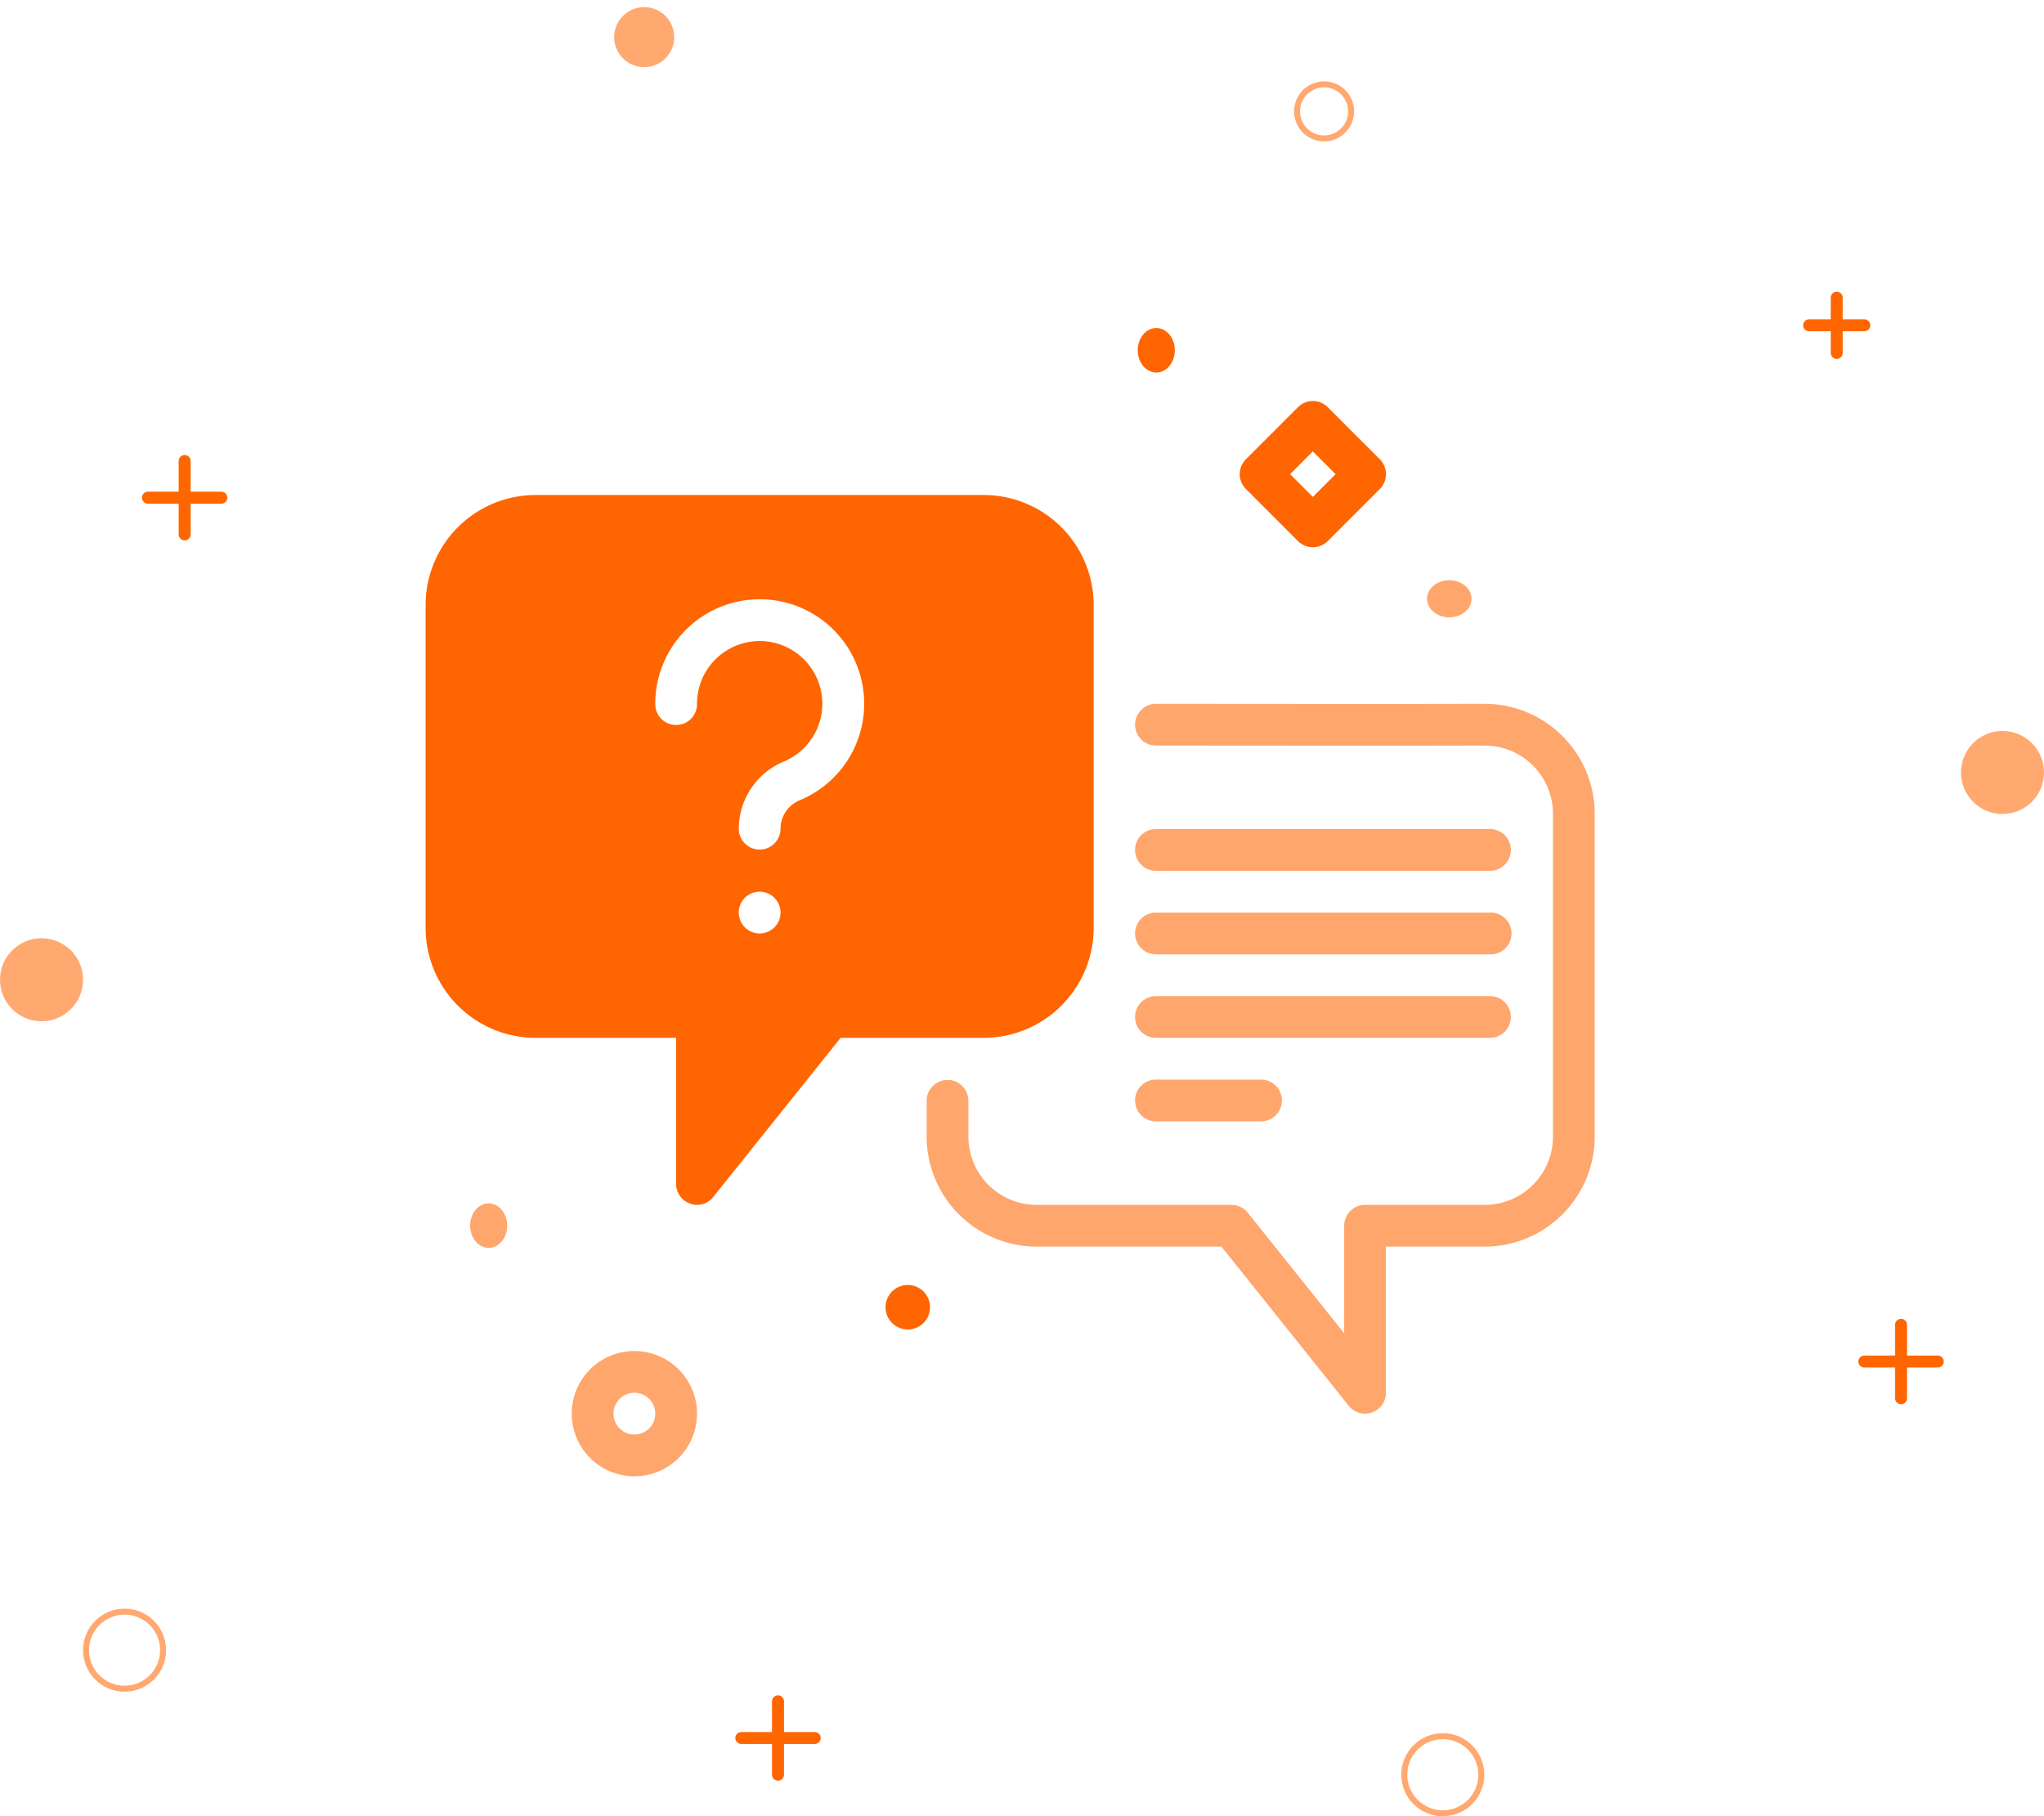 <svg xmlns="http://www.w3.org/2000/svg" width="341.559" height="303.483" viewBox="0 0 341.559 303.483">
  <g id="Group_31386" data-name="Group 31386" transform="translate(-965.221 -388)">
    <g id="Group_30007" data-name="Group 30007" transform="translate(965.221 388)">
      <ellipse id="Ellipse_2501" data-name="Ellipse 2501" cx="6.938" cy="6.938" rx="6.938" ry="6.938" transform="translate(0 156.773)" fill="#ffa970"/>
      <ellipse id="Ellipse_2506" data-name="Ellipse 2506" cx="5.016" cy="5.016" rx="5.016" ry="5.016" transform="translate(101.443 9.643) rotate(-74)" fill="#ffa970"/>
      <g id="Ellipse_2502" data-name="Ellipse 2502" transform="translate(13.876 268.793)" fill="none" stroke="#ffa970" stroke-width="1">
        <ellipse cx="6.938" cy="6.938" rx="6.938" ry="6.938" stroke="none"/>
        <ellipse cx="6.938" cy="6.938" rx="6.438" ry="6.438" fill="none"/>
      </g>
      <g id="Ellipse_2505" data-name="Ellipse 2505" transform="translate(215.056 22.051) rotate(-74)" fill="none" stroke="#ffa970" stroke-width="1">
        <ellipse cx="5.016" cy="5.016" rx="5.016" ry="5.016" stroke="none"/>
        <ellipse cx="5.016" cy="5.016" rx="4.516" ry="4.516" fill="none"/>
      </g>
      <g id="Ellipse_2503" data-name="Ellipse 2503" transform="translate(234.158 289.607)" fill="none" stroke="#ffa970" stroke-width="1">
        <ellipse cx="6.938" cy="6.938" rx="6.938" ry="6.938" stroke="none"/>
        <ellipse cx="6.938" cy="6.938" rx="6.438" ry="6.438" fill="none"/>
      </g>
      <ellipse id="Ellipse_2504" data-name="Ellipse 2504" cx="6.938" cy="6.938" rx="6.938" ry="6.938" transform="translate(327.683 122.136)" fill="#ffa970"/>
      <g id="Group_30003" data-name="Group 30003" transform="translate(24.723 77.021)">
        <path id="Path_15395" data-name="Path 15395" d="M-1467.094-17222.109v-12.271" transform="translate(1473.229 17234.381)" fill="none" stroke="#f60" stroke-linecap="round" stroke-width="2"/>
        <path id="Path_15396" data-name="Path 15396" d="M0,12.271V0" transform="translate(0 6.136) rotate(-90)" fill="none" stroke="#f60" stroke-linecap="round" stroke-width="2"/>
      </g>
      <g id="Group_30006" data-name="Group 30006" transform="translate(302.308 49.736)">
        <path id="Path_15395-2" data-name="Path 15395" d="M-1467.094-17225.152v-9.227" transform="translate(1471.708 17234.379)" fill="none" stroke="#f60" stroke-linecap="round" stroke-width="2"/>
        <path id="Path_15396-2" data-name="Path 15396" d="M0,9.227V0" transform="translate(0 4.614) rotate(-90)" fill="none" stroke="#f60" stroke-linecap="round" stroke-width="2"/>
      </g>
      <g id="Group_30004" data-name="Group 30004" transform="translate(123.871 284.274)">
        <path id="Path_15395-3" data-name="Path 15395" d="M-1467.094-17222.109v-12.271" transform="translate(1473.229 17234.381)" fill="none" stroke="#f60" stroke-linecap="round" stroke-width="2"/>
        <path id="Path_15396-3" data-name="Path 15396" d="M0,12.271V0" transform="translate(0 6.136) rotate(-90)" fill="none" stroke="#f60" stroke-linecap="round" stroke-width="2"/>
      </g>
      <g id="Group_30005" data-name="Group 30005" transform="translate(311.535 221.365)">
        <path id="Path_15395-4" data-name="Path 15395" d="M-1467.094-17222.109v-12.271" transform="translate(1473.229 17234.381)" fill="none" stroke="#f60" stroke-linecap="round" stroke-width="2"/>
        <path id="Path_15396-4" data-name="Path 15396" d="M0,12.271V0" transform="translate(0 6.136) rotate(-90)" fill="none" stroke="#f60" stroke-linecap="round" stroke-width="2"/>
      </g>
    </g>
    <g id="noun_q_and_a_4074617" data-name="noun_q and a_4074617" transform="translate(1032.343 438.807)">
      <path id="Path_19246" data-name="Path 19246" d="M97.249,12H22.385A18.387,18.387,0,0,0,4,30.382V84.318A18.387,18.387,0,0,0,22.382,102.7h23.48v24.42A3.493,3.493,0,0,0,48.2,130.4a3.349,3.349,0,0,0,1.151.209,3.386,3.386,0,0,0,2.721-1.326L73.352,102.7h23.9A18.387,18.387,0,0,0,115.634,84.32V30.385A18.387,18.387,0,0,0,97.251,12ZM59.817,85.259a3.489,3.489,0,1,1,3.489-3.489,3.489,3.489,0,0,1-3.489,3.489ZM66.515,63a5.169,5.169,0,0,0-3.209,4.814,3.489,3.489,0,0,1-6.977,0,12.215,12.215,0,0,1,7.5-11.268,10.471,10.471,0,1,0-14.477-9.663,3.489,3.489,0,1,1-6.977,0A17.457,17.457,0,1,1,66.515,63Z" transform="translate(0 19.908)" fill="#ff6500"/>
      <path id="Path_19247" data-name="Path 19247" d="M101.259,140.611a3.493,3.493,0,0,1-2.724-1.308L77.258,112.7H46.378A18.4,18.4,0,0,1,28,94.326V88.282a3.489,3.489,0,0,1,6.977,0v6.044a11.412,11.412,0,0,0,11.4,11.4H78.933a3.485,3.485,0,0,1,2.724,1.308l16.114,20.144V109.214a3.489,3.489,0,0,1,3.489-3.489h20a11.412,11.412,0,0,0,11.4-11.4V40.376A11.413,11.413,0,0,0,121.974,29c-.222-.014-.469-.021-.717-.021l-16.5.027-38.379-.027a3.489,3.489,0,1,1,0-6.977h0l38.374.027,16.5-.027c.384,0,.759.014,1.131.035a18.4,18.4,0,0,1,17.25,18.341v53.95A18.4,18.4,0,0,1,121.257,112.7H104.748v24.42a3.491,3.491,0,0,1-3.489,3.489Z" transform="translate(59.725 44.794)" fill="#ffa66c"/>
      <path id="Path_19248" data-name="Path 19248" d="M97.305,34.977H41.489a3.489,3.489,0,1,1,0-6.977H97.305a3.489,3.489,0,0,1,0,6.977Z" transform="translate(84.611 59.725)" fill="#ffa66c"/>
      <path id="Path_19249" data-name="Path 19249" d="M97.305,38.977H41.489a3.489,3.489,0,1,1,0-6.977H97.305a3.489,3.489,0,1,1,0,6.977Z" transform="translate(84.611 69.679)" fill="#ffa66c"/>
      <path id="Path_19250" data-name="Path 19250" d="M97.305,42.977H41.489a3.489,3.489,0,1,1,0-6.977H97.305a3.489,3.489,0,0,1,0,6.977Z" transform="translate(84.611 79.634)" fill="#ffa66c"/>
      <path id="Path_19251" data-name="Path 19251" d="M58.931,46.977H41.489a3.489,3.489,0,1,1,0-6.977H58.931a3.489,3.489,0,1,1,0,6.977Z" transform="translate(84.611 89.588)" fill="#ffa66c"/>
      <path id="Path_19252" data-name="Path 19252" d="M66.414,17.239,57.693,8.518a3.516,3.516,0,0,0-4.954,0l-8.721,8.721a3.516,3.516,0,0,0,0,4.954l8.721,8.721a3.538,3.538,0,0,0,4.954,0l8.721-8.721a3.516,3.516,0,0,0,0-4.954Zm-11.2,6.279-3.8-3.8,3.8-3.8,3.8,3.8Z" transform="translate(97.047 8.704)" fill="#ff6500"/>
      <ellipse id="Ellipse_2513" data-name="Ellipse 2513" cx="3.719" cy="3.099" rx="3.719" ry="3.099" transform="translate(171.34 46.145)" fill="#ffa66c"/>
      <ellipse id="Ellipse_2514" data-name="Ellipse 2514" cx="3.099" cy="3.719" rx="3.099" ry="3.719" transform="translate(122.998 4)" fill="#ff6500"/>
      <path id="Path_19253" data-name="Path 19253" d="M21.466,53A10.466,10.466,0,1,0,31.931,63.466,10.466,10.466,0,0,0,21.466,53Zm0,13.954a3.489,3.489,0,1,1,3.489-3.489A3.489,3.489,0,0,1,21.466,66.954Z" transform="translate(17.42 121.939)" fill="#ffa66c"/>
      <circle id="Ellipse_2515" data-name="Ellipse 2515" cx="3.719" cy="3.719" r="3.719" transform="translate(80.853 163.903)" fill="#ff6500"/>
      <ellipse id="Ellipse_2516" data-name="Ellipse 2516" cx="3.099" cy="3.719" rx="3.099" ry="3.719" transform="translate(11.437 150.268)" fill="#ffa66c"/>
    </g>
  </g>
</svg>
